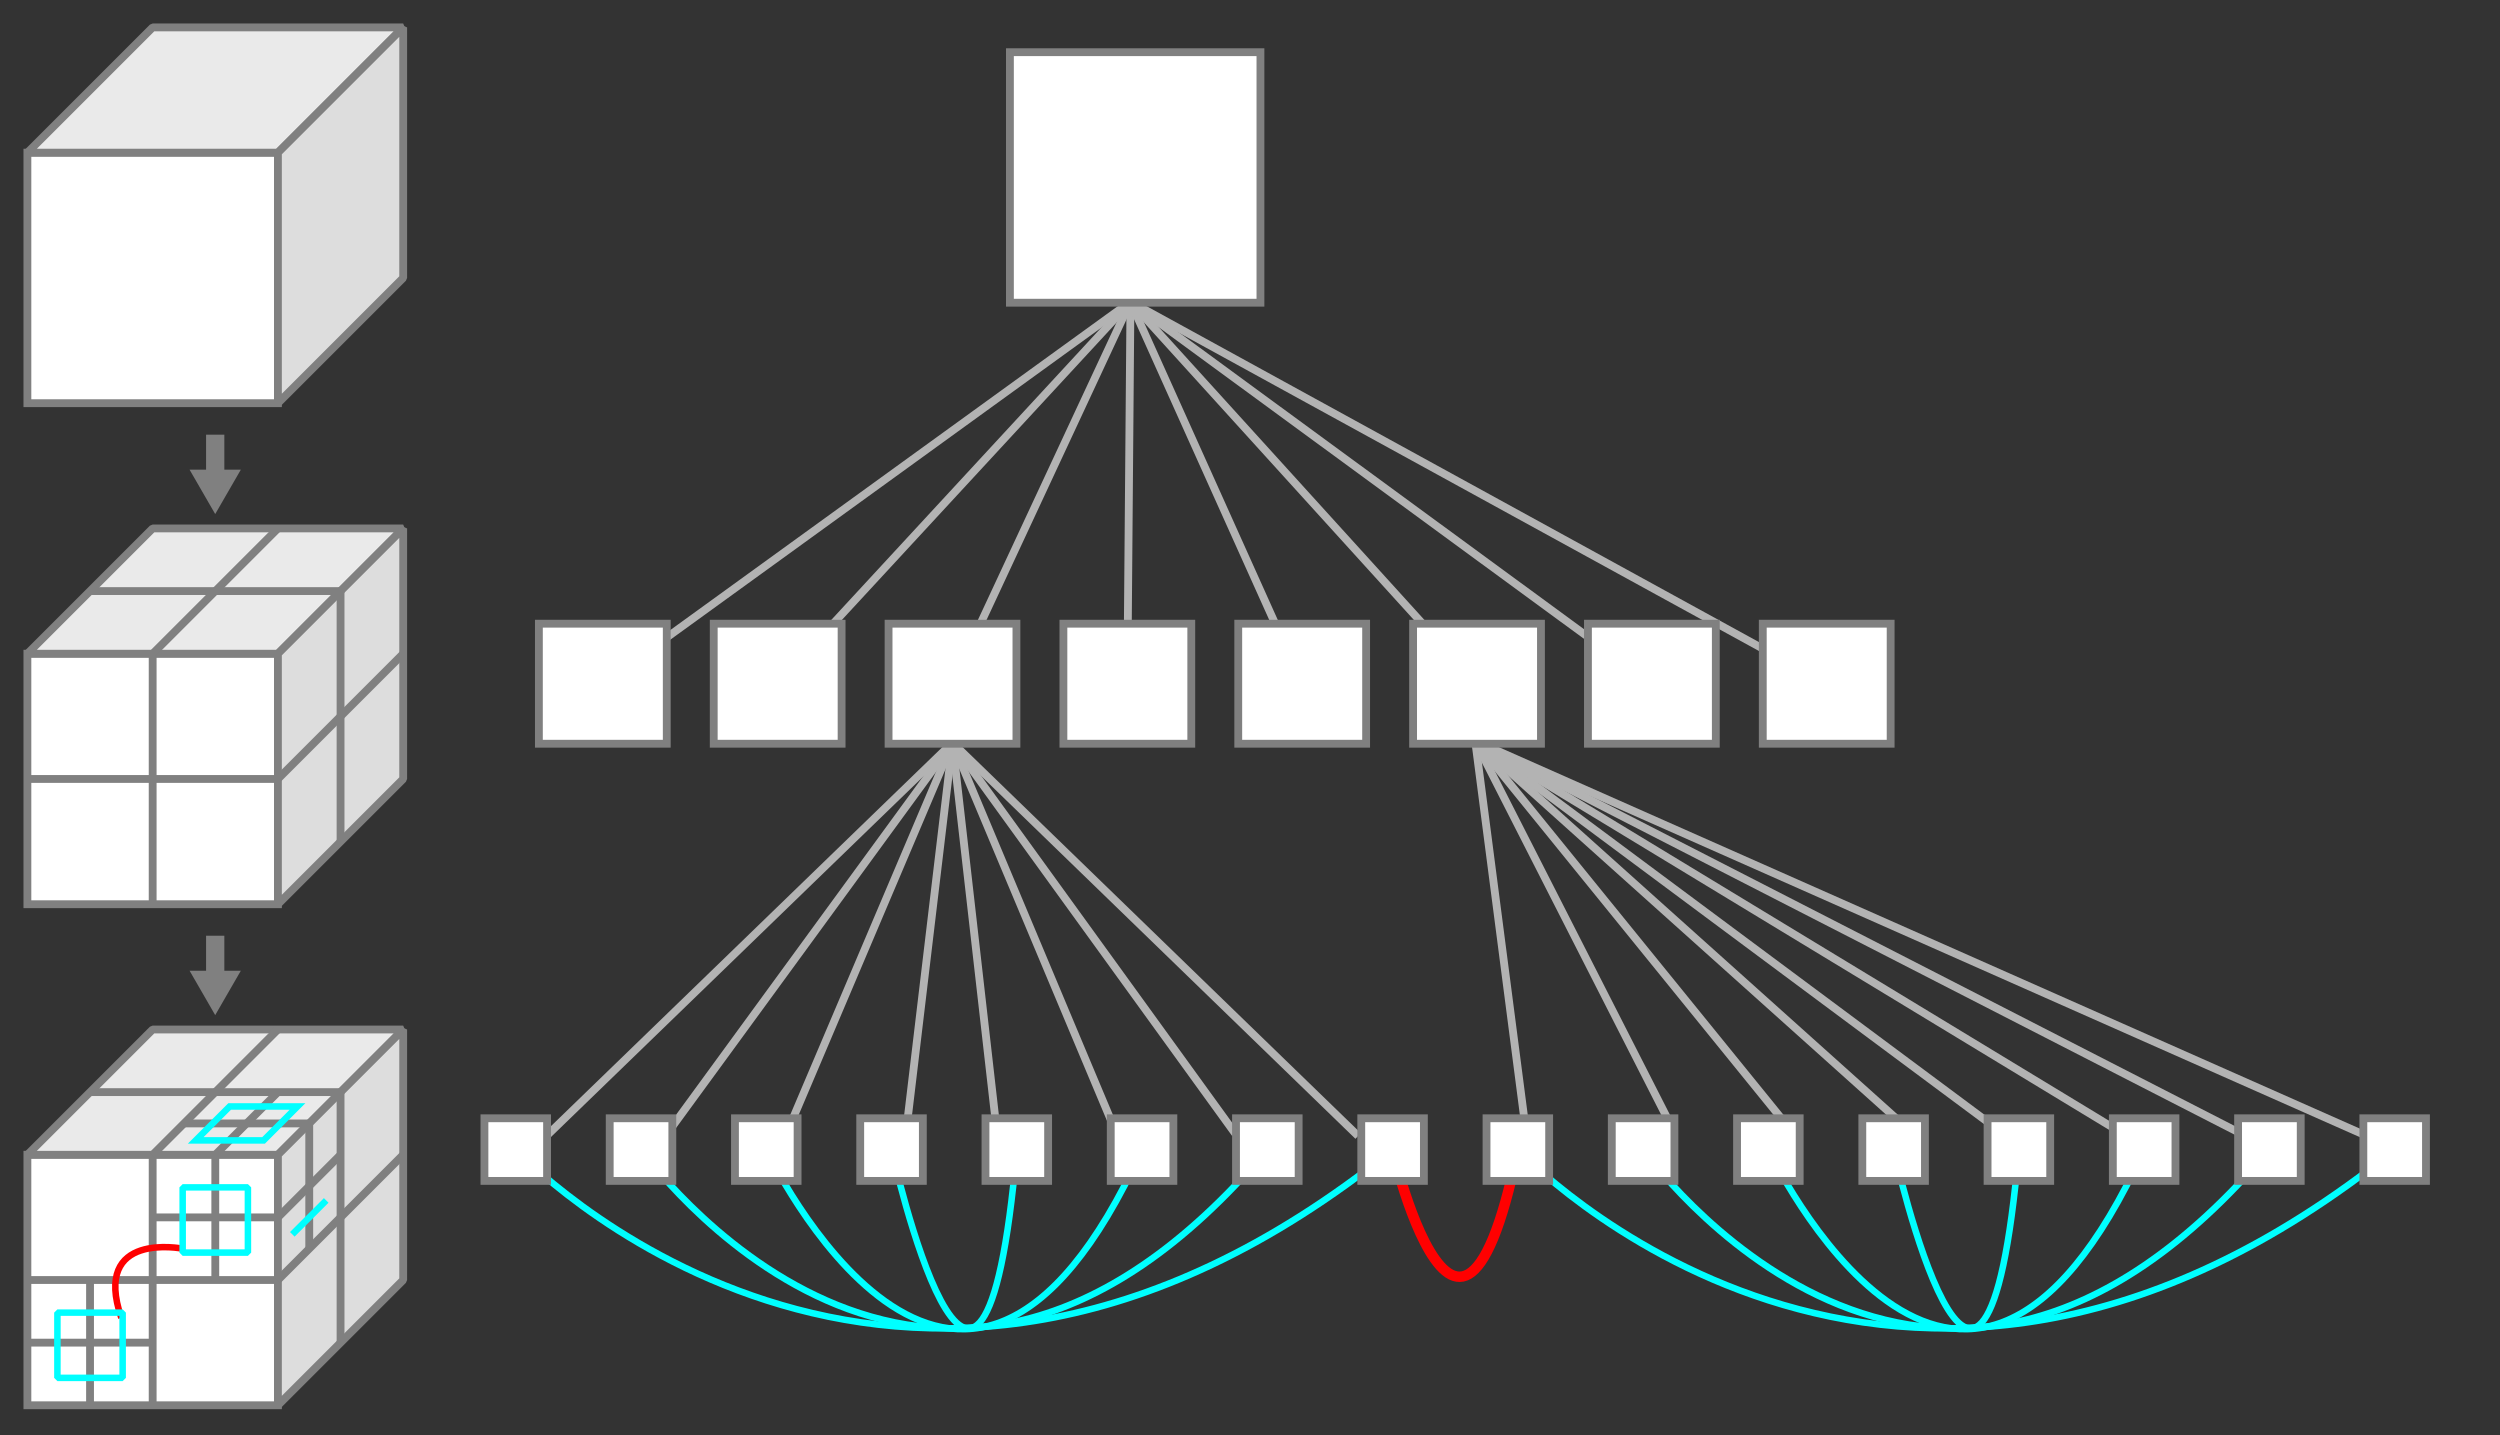 <?xml version="1.0" encoding="UTF-8" standalone="no"?>
<!-- Created with Inkscape (http://www.inkscape.org/) -->

<svg
   xmlns:dc="http://purl.org/dc/elements/1.1/"
   xmlns:cc="http://creativecommons.org/ns#"
   xmlns:rdf="http://www.w3.org/1999/02/22-rdf-syntax-ns#"
   xmlns:svg="http://www.w3.org/2000/svg"
   xmlns="http://www.w3.org/2000/svg"
   xmlns:sodipodi="http://sodipodi.sourceforge.net/DTD/sodipodi-0.dtd"
   xmlns:inkscape="http://www.inkscape.org/namespaces/inkscape"
   id="svg2876"
   version="1.1"
   inkscape:version="0.48.4 r9939"
   width="958"
   height="550"
   sodipodi:docname="AdjacencyOctree.svg">
  <rect width="100%" height="100%" fill="#333333" stroke="none"/>
  <defs
     id="defs2880">
    <inkscape:perspective
       sodipodi:type="inkscape:persp3d"
       inkscape:vp_x="2.4886593e-07 : -575.5 : 1"
       inkscape:vp_y="0 : 1000 : 0"
       inkscape:vp_z="1.0000002 : -575.5 : 1"
       inkscape:persp3d-origin="0.50000025 : -575.66667 : 1"
       id="perspective2884" />
    <inkscape:perspective
       id="perspective2919"
       inkscape:persp3d-origin="0.5 : 0.33333333 : 1"
       inkscape:vp_z="1 : 0.5 : 1"
       inkscape:vp_y="0 : 1000 : 0"
       inkscape:vp_x="0 : 0.5 : 1"
       sodipodi:type="inkscape:persp3d" />
    <inkscape:perspective
       id="perspective2941"
       inkscape:persp3d-origin="0.5 : 0.33333333 : 1"
       inkscape:vp_z="1 : 0.5 : 1"
       inkscape:vp_y="0 : 1000 : 0"
       inkscape:vp_x="0 : 0.5 : 1"
       sodipodi:type="inkscape:persp3d" />
    <inkscape:perspective
       id="perspective2963"
       inkscape:persp3d-origin="0.5 : 0.33333333 : 1"
       inkscape:vp_z="1 : 0.5 : 1"
       inkscape:vp_y="0 : 1000 : 0"
       inkscape:vp_x="0 : 0.5 : 1"
       sodipodi:type="inkscape:persp3d" />
    <inkscape:perspective
       id="perspective2985"
       inkscape:persp3d-origin="0.5 : 0.33333333 : 1"
       inkscape:vp_z="1 : 0.5 : 1"
       inkscape:vp_y="0 : 1000 : 0"
       inkscape:vp_x="0 : 0.5 : 1"
       sodipodi:type="inkscape:persp3d" />
    <inkscape:perspective
       id="perspective3007"
       inkscape:persp3d-origin="0.5 : 0.33333333 : 1"
       inkscape:vp_z="1 : 0.5 : 1"
       inkscape:vp_y="0 : 1000 : 0"
       inkscape:vp_x="0 : 0.5 : 1"
       sodipodi:type="inkscape:persp3d" />
    <inkscape:perspective
       id="perspective3038"
       inkscape:persp3d-origin="0.5 : 0.33333333 : 1"
       inkscape:vp_z="1 : 0.5 : 1"
       inkscape:vp_y="0 : 1000 : 0"
       inkscape:vp_x="0 : 0.5 : 1"
       sodipodi:type="inkscape:persp3d" />
    <inkscape:perspective
       id="perspective3081"
       inkscape:persp3d-origin="0.5 : 0.33333333 : 1"
       inkscape:vp_z="1 : 0.5 : 1"
       inkscape:vp_y="0 : 1000 : 0"
       inkscape:vp_x="0 : 0.5 : 1"
       sodipodi:type="inkscape:persp3d" />
    <inkscape:perspective
       id="perspective3188"
       inkscape:persp3d-origin="0.5 : 0.33333333 : 1"
       inkscape:vp_z="1 : 0.5 : 1"
       inkscape:vp_y="0 : 1000 : 0"
       inkscape:vp_x="0 : 0.5 : 1"
       sodipodi:type="inkscape:persp3d" />
    <inkscape:perspective
       id="perspective3983"
       inkscape:persp3d-origin="0.5 : 0.33333333 : 1"
       inkscape:vp_z="1 : 0.5 : 1"
       inkscape:vp_y="0 : 1000 : 0"
       inkscape:vp_x="0 : 0.5 : 1"
       sodipodi:type="inkscape:persp3d" />
    <inkscape:perspective
       id="perspective4011"
       inkscape:persp3d-origin="0.5 : 0.33333333 : 1"
       inkscape:vp_z="1 : 0.5 : 1"
       inkscape:vp_y="0 : 1000 : 0"
       inkscape:vp_x="0 : 0.5 : 1"
       sodipodi:type="inkscape:persp3d" />
    <inkscape:perspective
       id="perspective4045"
       inkscape:persp3d-origin="0.5 : 0.33333333 : 1"
       inkscape:vp_z="1 : 0.5 : 1"
       inkscape:vp_y="0 : 1000 : 0"
       inkscape:vp_x="0 : 0.5 : 1"
       sodipodi:type="inkscape:persp3d" />
    <inkscape:perspective
       id="perspective4068"
       inkscape:persp3d-origin="0.5 : 0.33333333 : 1"
       inkscape:vp_z="1 : 0.5 : 1"
       inkscape:vp_y="0 : 1000 : 0"
       inkscape:vp_x="0 : 0.5 : 1"
       sodipodi:type="inkscape:persp3d" />
    <inkscape:perspective
       id="perspective4090"
       inkscape:persp3d-origin="0.5 : 0.33333333 : 1"
       inkscape:vp_z="1 : 0.5 : 1"
       inkscape:vp_y="0 : 1000 : 0"
       inkscape:vp_x="0 : 0.5 : 1"
       sodipodi:type="inkscape:persp3d" />
    <inkscape:perspective
       id="perspective4112"
       inkscape:persp3d-origin="0.5 : 0.33333333 : 1"
       inkscape:vp_z="1 : 0.5 : 1"
       inkscape:vp_y="0 : 1000 : 0"
       inkscape:vp_x="0 : 0.5 : 1"
       sodipodi:type="inkscape:persp3d" />
    <inkscape:perspective
       id="perspective4135"
       inkscape:persp3d-origin="0.5 : 0.33333333 : 1"
       inkscape:vp_z="1 : 0.5 : 1"
       inkscape:vp_y="0 : 1000 : 0"
       inkscape:vp_x="0 : 0.5 : 1"
       sodipodi:type="inkscape:persp3d" />
    <inkscape:perspective
       id="perspective4157"
       inkscape:persp3d-origin="0.5 : 0.33333333 : 1"
       inkscape:vp_z="1 : 0.5 : 1"
       inkscape:vp_y="0 : 1000 : 0"
       inkscape:vp_x="0 : 0.5 : 1"
       sodipodi:type="inkscape:persp3d" />
    <inkscape:perspective
       id="perspective4190"
       inkscape:persp3d-origin="0.5 : 0.33333333 : 1"
       inkscape:vp_z="1 : 0.5 : 1"
       inkscape:vp_y="0 : 1000 : 0"
       inkscape:vp_x="0 : 0.5 : 1"
       sodipodi:type="inkscape:persp3d" />
    <inkscape:perspective
       id="perspective4248"
       inkscape:persp3d-origin="0.5 : 0.33333333 : 1"
       inkscape:vp_z="1 : 0.5 : 1"
       inkscape:vp_y="0 : 1000 : 0"
       inkscape:vp_x="0 : 0.5 : 1"
       sodipodi:type="inkscape:persp3d" />
    <inkscape:perspective
       id="perspective4270"
       inkscape:persp3d-origin="0.5 : 0.33333333 : 1"
       inkscape:vp_z="1 : 0.5 : 1"
       inkscape:vp_y="0 : 1000 : 0"
       inkscape:vp_x="0 : 0.5 : 1"
       sodipodi:type="inkscape:persp3d" />
    <inkscape:perspective
       id="perspective4292"
       inkscape:persp3d-origin="0.5 : 0.33333333 : 1"
       inkscape:vp_z="1 : 0.5 : 1"
       inkscape:vp_y="0 : 1000 : 0"
       inkscape:vp_x="0 : 0.5 : 1"
       sodipodi:type="inkscape:persp3d" />
    <inkscape:perspective
       id="perspective4314"
       inkscape:persp3d-origin="0.5 : 0.33333333 : 1"
       inkscape:vp_z="1 : 0.5 : 1"
       inkscape:vp_y="0 : 1000 : 0"
       inkscape:vp_x="0 : 0.5 : 1"
       sodipodi:type="inkscape:persp3d" />
    <inkscape:perspective
       id="perspective4336"
       inkscape:persp3d-origin="0.5 : 0.33333333 : 1"
       inkscape:vp_z="1 : 0.5 : 1"
       inkscape:vp_y="0 : 1000 : 0"
       inkscape:vp_x="0 : 0.5 : 1"
       sodipodi:type="inkscape:persp3d" />
    <inkscape:perspective
       id="perspective4358"
       inkscape:persp3d-origin="0.5 : 0.33333333 : 1"
       inkscape:vp_z="1 : 0.5 : 1"
       inkscape:vp_y="0 : 1000 : 0"
       inkscape:vp_x="0 : 0.5 : 1"
       sodipodi:type="inkscape:persp3d" />
    <inkscape:perspective
       id="perspective4382"
       inkscape:persp3d-origin="0.5 : 0.33333333 : 1"
       inkscape:vp_z="1 : 0.5 : 1"
       inkscape:vp_y="0 : 1000 : 0"
       inkscape:vp_x="0 : 0.5 : 1"
       sodipodi:type="inkscape:persp3d" />
    <inkscape:perspective
       id="perspective4404"
       inkscape:persp3d-origin="0.5 : 0.33333333 : 1"
       inkscape:vp_z="1 : 0.5 : 1"
       inkscape:vp_y="0 : 1000 : 0"
       inkscape:vp_x="0 : 0.5 : 1"
       sodipodi:type="inkscape:persp3d" />
    <inkscape:perspective
       id="perspective4455"
       inkscape:persp3d-origin="0.5 : 0.33333333 : 1"
       inkscape:vp_z="1 : 0.5 : 1"
       inkscape:vp_y="0 : 1000 : 0"
       inkscape:vp_x="0 : 0.5 : 1"
       sodipodi:type="inkscape:persp3d" />
  </defs>
  <sodipodi:namedview
     pagecolor="#111111"
     bordercolor="#666666"
     borderopacity="1"
     objecttolerance="10"
     gridtolerance="10"
     guidetolerance="10"
     inkscape:pageopacity="1"
     inkscape:pageshadow="2"
     inkscape:window-width="1200"
     inkscape:window-height="1580"
     id="namedview2878"
     showgrid="false"
     inkscape:zoom="1"
     inkscape:cx="301.00204"
     inkscape:cy="342.77372"
     inkscape:window-x="1913"
     inkscape:window-y="-10"
     inkscape:window-maximized="1"
     inkscape:current-layer="svg2876"
     inkscape:snap-bbox="true"
     inkscape:object-nodes="true"
     inkscape:snap-object-midpoints="true">
    <inkscape:grid
       type="xygrid"
       id="grid4099"
       empspacing="5"
       visible="true"
       enabled="true"
       snapvisiblegridlinesonly="true" />
  </sodipodi:namedview>
  <path
     style="fill:none;stroke:#00ffff;stroke-width:2.5;stroke-linecap:butt;stroke-linejoin:miter;stroke-miterlimit:4;stroke-opacity:1;stroke-dasharray:none"
     d="m 197.638,440.524 c 0,0 144.354,154.144 336,0"
     id="path4143-7-7-2"
     inkscape:connector-curvature="0"
     sodipodi:nodetypes="cc" />
  <path
     style="fill:none;stroke:#00ffff;stroke-width:2.5;stroke-linecap:butt;stroke-linejoin:miter;stroke-miterlimit:4;stroke-opacity:1;stroke-dasharray:none"
     d="m 245.638,440.524 c 0,0 109.518,154.144 240,0"
     id="path4143-7-1-6-8"
     inkscape:connector-curvature="0"
     sodipodi:nodetypes="cc" />
  <path
     style="fill:none;stroke:#00ffff;stroke-width:2.5;stroke-linecap:butt;stroke-linejoin:miter;stroke-miterlimit:4;stroke-opacity:1;stroke-dasharray:none"
     d="m 293.638,440.524 c 0,0 73.269,154.851 144,0"
     id="path4143-7-5-1-9"
     inkscape:connector-curvature="0"
     sodipodi:nodetypes="cc" />
  <path
     style="fill:none;stroke:#00ffff;stroke-width:2.5;stroke-linecap:butt;stroke-linejoin:miter;stroke-miterlimit:4;stroke-opacity:1;stroke-dasharray:none"
     d="m 341.638,440.524 c 0,0 34.362,154.204 48,0"
     id="path4143-7-2-4-4"
     inkscape:connector-curvature="0"
     sodipodi:nodetypes="cc" />
  <path
     style="fill:none;stroke:#b3b3b3;stroke-width:3;stroke-linecap:butt;stroke-linejoin:miter;stroke-miterlimit:4;stroke-opacity:1;stroke-dasharray:none"
     d="M 231,262 433.192,115.642"
     id="path3116"
     inkscape:connector-curvature="0"
     sodipodi:nodetypes="cc" />
  <path
     style="fill:none;stroke:#b3b3b3;stroke-width:3;stroke-linecap:butt;stroke-linejoin:miter;stroke-miterlimit:4;stroke-opacity:1;stroke-dasharray:none"
     d="M 298,262 433.192,115.642"
     id="path3118"
     sodipodi:nodetypes="cc"
     inkscape:connector-curvature="0" />
  <path
     style="fill:none;stroke:#b3b3b3;stroke-width:3;stroke-linecap:butt;stroke-linejoin:miter;stroke-miterlimit:4;stroke-opacity:1;stroke-dasharray:none"
     d="M 364.999,262 433.192,115.642"
     id="path3120"
     inkscape:connector-curvature="0"
     sodipodi:nodetypes="cc" />
  <path
     style="fill:none;stroke:#b3b3b3;stroke-width:3;stroke-linecap:butt;stroke-linejoin:miter;stroke-miterlimit:4;stroke-opacity:1;stroke-dasharray:none"
     d="M 433.192,115.642 431.999,262"
     id="path3122"
     inkscape:connector-curvature="0"
     sodipodi:nodetypes="cc" />
  <path
     style="fill:none;stroke:#b3b3b3;stroke-width:3;stroke-linecap:butt;stroke-linejoin:miter;stroke-miterlimit:4;stroke-opacity:1;stroke-dasharray:none"
     d="M 433.192,115.642 498.998,262"
     id="path3124"
     inkscape:connector-curvature="0"
     sodipodi:nodetypes="cc" />
  <path
     style="fill:none;stroke:#b3b3b3;stroke-width:3;stroke-linecap:butt;stroke-linejoin:miter;stroke-miterlimit:4;stroke-opacity:1;stroke-dasharray:none"
     d="M 433.192,115.642 565.998,262"
     id="path3126"
     inkscape:connector-curvature="0"
     sodipodi:nodetypes="cc" />
  <path
     style="fill:none;stroke:#b3b3b3;stroke-width:3;stroke-linecap:butt;stroke-linejoin:miter;stroke-miterlimit:4;stroke-opacity:1;stroke-dasharray:none"
     d="M 699.997,262 433.192,115.642"
     id="path3128"
     inkscape:connector-curvature="0"
     sodipodi:nodetypes="cc" />
  <path
     style="fill:none;stroke:#b3b3b3;stroke-width:3;stroke-linecap:butt;stroke-linejoin:miter;stroke-miterlimit:4;stroke-opacity:1;stroke-dasharray:none"
     d="M 632.997,262 433.192,115.642"
     id="path3130"
     inkscape:connector-curvature="0"
     sodipodi:nodetypes="cc" />
  <path
     style="fill:none;stroke:#b3b3b3;stroke-width:3;stroke-linecap:butt;stroke-linejoin:miter;stroke-miterlimit:4;stroke-opacity:1;stroke-dasharray:none"
     d="M 364.999,284.627 209.188,435.5"
     id="path3132"
     sodipodi:nodetypes="cc"
     inkscape:connector-curvature="0" />
  <path
     style="fill:none;stroke:#b3b3b3;stroke-width:3;stroke-linecap:butt;stroke-linejoin:miter;stroke-miterlimit:4;stroke-opacity:1;stroke-dasharray:none"
     d="M 364.999,284.627 255.75,434.25"
     id="path3134"
     sodipodi:nodetypes="cc"
     inkscape:connector-curvature="0" />
  <path
     style="fill:none;stroke:#b3b3b3;stroke-width:3;stroke-linecap:butt;stroke-linejoin:miter;stroke-miterlimit:4;stroke-opacity:1;stroke-dasharray:none"
     d="M 364.999,284.627 302,432.938"
     id="path3136"
     inkscape:connector-curvature="0"
     sodipodi:nodetypes="cc" />
  <path
     style="fill:none;stroke:#b3b3b3;stroke-width:3;stroke-linecap:butt;stroke-linejoin:miter;stroke-miterlimit:4;stroke-opacity:1;stroke-dasharray:none"
     d="M 364.999,284.627 347.438,431.812"
     id="path3138"
     sodipodi:nodetypes="cc"
     inkscape:connector-curvature="0" />
  <path
     style="fill:none;stroke:#b3b3b3;stroke-width:3;stroke-linecap:butt;stroke-linejoin:miter;stroke-miterlimit:4;stroke-opacity:1;stroke-dasharray:none"
     d="M 364.999,284.627 381.75,431.562"
     id="path3140"
     inkscape:connector-curvature="0"
     sodipodi:nodetypes="cc" />
  <path
     style="fill:none;stroke:#b3b3b3;stroke-width:3;stroke-linecap:butt;stroke-linejoin:miter;stroke-miterlimit:4;stroke-opacity:1;stroke-dasharray:none"
     d="M 427.312,433.062 364.999,284.627"
     id="path3142"
     inkscape:connector-curvature="0"
     sodipodi:nodetypes="cc" />
  <path
     style="fill:none;stroke:#b3b3b3;stroke-width:3;stroke-linecap:butt;stroke-linejoin:miter;stroke-miterlimit:4;stroke-opacity:1;stroke-dasharray:none"
     d="M 364.999,284.627 473.375,434.438"
     id="path3144"
     sodipodi:nodetypes="cc"
     inkscape:connector-curvature="0" />
  <path
     style="fill:none;stroke:#b3b3b3;stroke-width:3;stroke-linecap:butt;stroke-linejoin:miter;stroke-miterlimit:4;stroke-opacity:1;stroke-dasharray:none"
     d="M 520.438,435.312 364.999,284.627"
     id="path3146"
     inkscape:connector-curvature="0"
     sodipodi:nodetypes="cc" />
  <path
     style="fill:none;stroke:#b3b3b3;stroke-width:3;stroke-linecap:butt;stroke-linejoin:miter;stroke-miterlimit:4;stroke-opacity:1;stroke-dasharray:none"
     d="M 565.291,283.92 584.601,432.443"
     id="path3148"
     inkscape:connector-curvature="0"
     sodipodi:nodetypes="cc" />
  <path
     style="fill:none;stroke:#b3b3b3;stroke-width:3;stroke-linecap:butt;stroke-linejoin:miter;stroke-miterlimit:4;stroke-opacity:1;stroke-dasharray:none"
     d="M 639.932,430.499 565.291,283.92"
     id="path3150"
     inkscape:connector-curvature="0"
     sodipodi:nodetypes="cc" />
  <path
     style="fill:none;stroke:#b3b3b3;stroke-width:3;stroke-linecap:butt;stroke-linejoin:miter;stroke-miterlimit:4;stroke-opacity:1;stroke-dasharray:none"
     d="m 565.291,283.92 119.189,146.932"
     id="path3152"
     inkscape:connector-curvature="0"
     sodipodi:nodetypes="cc" />
  <path
     style="fill:none;stroke:#b3b3b3;stroke-width:3;stroke-linecap:butt;stroke-linejoin:miter;stroke-miterlimit:4;stroke-opacity:1;stroke-dasharray:none"
     d="M 729.994,431.622 565.291,283.92"
     id="path3154"
     sodipodi:nodetypes="cc"
     inkscape:connector-curvature="0" />
  <path
     style="fill:none;stroke:#b3b3b3;stroke-width:3;stroke-linecap:butt;stroke-linejoin:miter;stroke-miterlimit:4;stroke-opacity:1;stroke-dasharray:none"
     d="M 770.875,436.781 565.291,283.92"
     id="path3156"
     inkscape:connector-curvature="0"
     sodipodi:nodetypes="cc" />
  <path
     style="fill:none;stroke:#b3b3b3;stroke-width:3;stroke-linecap:butt;stroke-linejoin:miter;stroke-miterlimit:4;stroke-opacity:1;stroke-dasharray:none"
     d="M 818.344,437.375 565.291,283.92"
     id="path3158"
     inkscape:connector-curvature="0"
     sodipodi:nodetypes="cc" />
  <path
     style="fill:none;stroke:#b3b3b3;stroke-width:3;stroke-linecap:butt;stroke-linejoin:miter;stroke-miterlimit:4;stroke-opacity:1;stroke-dasharray:none"
     d="m 866.031,438.125 -300.741,-154.205 0,0"
     id="path3160"
     inkscape:connector-curvature="0"
     sodipodi:nodetypes="ccc" />
  <path
     style="fill:none;stroke:#b3b3b3;stroke-width:3;stroke-linecap:butt;stroke-linejoin:miter;stroke-miterlimit:4;stroke-opacity:1;stroke-dasharray:none"
     d="M 913.67,438.277 565.291,283.92"
     id="path3162"
     inkscape:connector-curvature="0"
     sodipodi:nodetypes="cc" />
  <rect
     style="fill:#ffffff;fill-opacity:1;stroke:#808080;stroke-width:3;stroke-linecap:square;stroke-miterlimit:4;stroke-opacity:1;stroke-dasharray:none"
     id="rect3178"
     width="96"
     height="95.999"
     x="10.501"
     y="58.501" />
  <path
     inkscape:connector-curvature="0"
     style="fill:#eaeaea;fill-opacity:1;stroke:#808080;stroke-width:3;stroke-linecap:square;stroke-linejoin:bevel;stroke-miterlimit:4;stroke-opacity:1;stroke-dasharray:none"
     d="m 58.501,10.501 96,0 -48,47.999 -96,0 48,-47.999 z"
     id="rect3178-6"
     sodipodi:nodetypes="ccccc" />
  <path
     inkscape:connector-curvature="0"
     style="fill:#dddddd;fill-opacity:1;stroke:#808080;stroke-width:3;stroke-linecap:square;stroke-linejoin:bevel;stroke-miterlimit:4;stroke-opacity:1;stroke-dasharray:none"
     d="m 106.501,58.501 48,-48 0,95.999 -48,48 0,-95.999 z"
     id="rect3178-0"
     sodipodi:nodetypes="ccccc" />
  <rect
     style="fill:#ffffff;fill-opacity:1;stroke:#808080;stroke-width:3;stroke-linecap:square;stroke-miterlimit:4;stroke-opacity:1;stroke-dasharray:none"
     id="rect3178-9"
     width="96"
     height="95.999"
     x="10.501"
     y="250.501" />
  <path
     inkscape:connector-curvature="0"
     style="fill:#eaeaea;fill-opacity:1;stroke:#808080;stroke-width:3;stroke-linecap:square;stroke-linejoin:bevel;stroke-miterlimit:4;stroke-opacity:1;stroke-dasharray:none"
     d="m 58.501,202.501 96,0 -48,47.999 -96,0 48,-47.999 z"
     id="rect3178-6-1"
     sodipodi:nodetypes="ccccc" />
  <path
     inkscape:connector-curvature="0"
     style="fill:#dddddd;fill-opacity:1;stroke:#808080;stroke-width:3;stroke-linecap:square;stroke-linejoin:bevel;stroke-miterlimit:4;stroke-opacity:1;stroke-dasharray:none"
     d="m 106.501,250.501 48,-48 0,95.999 -48,48 0,-95.999 z"
     id="rect3178-0-9"
     sodipodi:nodetypes="ccccc" />
  <path
     inkscape:connector-curvature="0"
     style="fill:none;stroke:#808080;stroke-width:3;stroke-linecap:square;stroke-miterlimit:4;stroke-opacity:1;stroke-dasharray:none"
     d="m 58.501,250.501 0,95.999 0,-95.999 z"
     id="rect3178-9-6"
     sodipodi:nodetypes="ccc" />
  <path
     inkscape:connector-curvature="0"
     style="fill:none;stroke:#808080;stroke-width:3;stroke-linecap:square;stroke-linejoin:bevel;stroke-miterlimit:4;stroke-opacity:1;stroke-dasharray:none"
     d="M 106.501,202.501 58.501,250.5 106.501,202.501 z"
     id="rect3178-6-1-3"
     sodipodi:nodetypes="ccc" />
  <path
     inkscape:connector-curvature="0"
     style="fill:none;stroke:#808080;stroke-width:3;stroke-linecap:square;stroke-linejoin:bevel;stroke-miterlimit:4;stroke-opacity:1;stroke-dasharray:none"
     d="m 130.501,226.501 0,95.999 0,-95.999 z"
     id="rect3178-0-9-2"
     sodipodi:nodetypes="ccc" />
  <path
     inkscape:connector-curvature="0"
     style="fill:none;stroke:#808080;stroke-width:3;stroke-linecap:square;stroke-miterlimit:4;stroke-opacity:1;stroke-dasharray:none"
     d="m 10.501,298.5 96,0 -96,0 z"
     id="rect3178-9-5"
     sodipodi:nodetypes="ccc" />
  <path
     inkscape:connector-curvature="0"
     style="fill:none;stroke:#808080;stroke-width:3;stroke-linecap:square;stroke-miterlimit:4;stroke-opacity:1;stroke-dasharray:none"
     d="m 34.501,226.5 96,0 -96,0 z"
     id="rect3178-9-5-7"
     sodipodi:nodetypes="ccc" />
  <path
     inkscape:connector-curvature="0"
     style="fill:none;stroke:#808080;stroke-width:3;stroke-linecap:square;stroke-linejoin:bevel;stroke-miterlimit:4;stroke-opacity:1;stroke-dasharray:none"
     d="m 106.501,298.501 48,-48 -48,48 z"
     id="rect3178-0-9-3"
     sodipodi:nodetypes="ccc" />
  <g
     id="g4418"
     style="stroke-width:3;stroke-miterlimit:4;stroke-dasharray:none;stroke:#808080">
    <rect
       y="442.501"
       x="10.501"
       height="95.999"
       width="96"
       id="rect3178-9-4"
       style="fill:#ffffff;fill-opacity:1;stroke:#808080;stroke-width:3;stroke-linecap:square;stroke-miterlimit:4;stroke-opacity:1;stroke-dasharray:none" />
    <path
       sodipodi:nodetypes="ccccc"
       id="rect3178-6-1-0"
       d="m 58.501,394.501 96,0 -48,47.999 -96,0 48,-47.999 z"
       style="fill:#eaeaea;fill-opacity:1;stroke:#808080;stroke-width:3;stroke-linecap:square;stroke-linejoin:bevel;stroke-miterlimit:4;stroke-opacity:1;stroke-dasharray:none" />
    <path
       sodipodi:nodetypes="ccccc"
       id="rect3178-0-9-4"
       d="m 106.501,442.501 48,-48 0,95.999 -48,48 0,-95.999 z"
       style="fill:#dddddd;fill-opacity:1;stroke:#808080;stroke-width:3;stroke-linecap:square;stroke-linejoin:bevel;stroke-miterlimit:4;stroke-opacity:1;stroke-dasharray:none" />
    <path
       sodipodi:nodetypes="ccc"
       id="rect3178-9-6-8"
       d="m 58.501,442.501 0,95.999 0,-95.999 z"
       style="fill:none;stroke:#808080;stroke-width:3;stroke-linecap:square;stroke-miterlimit:4;stroke-opacity:1;stroke-dasharray:none" />
    <path
       sodipodi:nodetypes="ccc"
       id="rect3178-6-1-3-4"
       d="M 106.501,394.501 58.501,442.5 106.501,394.501 z"
       style="fill:none;stroke:#808080;stroke-width:3;stroke-linecap:square;stroke-linejoin:bevel;stroke-miterlimit:4;stroke-opacity:1;stroke-dasharray:none" />
    <path
       sodipodi:nodetypes="ccc"
       id="rect3178-0-9-2-4"
       d="m 130.501,418.501 0,95.999 0,-95.999 z"
       style="fill:none;stroke:#808080;stroke-width:3;stroke-linecap:square;stroke-linejoin:bevel;stroke-miterlimit:4;stroke-opacity:1;stroke-dasharray:none" />
    <path
       sodipodi:nodetypes="ccc"
       id="rect3178-9-5-0"
       d="m 10.501,490.5 96,0 -96,0 z"
       style="fill:none;stroke:#808080;stroke-width:3;stroke-linecap:square;stroke-miterlimit:4;stroke-opacity:1;stroke-dasharray:none" />
    <path
       sodipodi:nodetypes="ccc"
       id="rect3178-9-5-7-3"
       d="m 34.501,418.5 96,0 -96,0 z"
       style="fill:none;stroke:#808080;stroke-width:3;stroke-linecap:square;stroke-miterlimit:4;stroke-opacity:1;stroke-dasharray:none" />
    <path
       sodipodi:nodetypes="ccc"
       id="rect3178-0-9-3-8"
       d="m 106.501,490.501 48,-48 -48,48 z"
       style="fill:none;stroke:#808080;stroke-width:3;stroke-linecap:square;stroke-linejoin:bevel;stroke-miterlimit:4;stroke-opacity:1;stroke-dasharray:none" />
    <path
       sodipodi:nodetypes="ccc"
       id="rect3178-9-6-8-3"
       d="m 34.501,490.501 0,47.999 0,-47.999 z"
       style="fill:none;stroke:#808080;stroke-width:3;stroke-linecap:square;stroke-miterlimit:4;stroke-opacity:1;stroke-dasharray:none" />
    <path
       sodipodi:nodetypes="ccc"
       id="rect3178-9-6-8-3-0"
       d="m 82.501,442.501 0,47.999 0,-47.999 z"
       style="fill:none;stroke:#808080;stroke-width:3;stroke-linecap:square;stroke-miterlimit:4;stroke-opacity:1;stroke-dasharray:none" />
    <path
       sodipodi:nodetypes="ccc"
       id="rect3178-9-5-0-4"
       d="m 10.501,514.5 48,0 -48,0 z"
       style="fill:none;stroke:#808080;stroke-width:3;stroke-linecap:square;stroke-miterlimit:4;stroke-opacity:1;stroke-dasharray:none" />
    <path
       sodipodi:nodetypes="ccc"
       id="rect3178-9-5-0-4-5"
       d="m 58.501,466.5 48,0 -48,0 z"
       style="fill:none;stroke:#808080;stroke-width:3;stroke-linecap:square;stroke-miterlimit:4;stroke-opacity:1;stroke-dasharray:none" />
    <path
       sodipodi:nodetypes="ccc"
       id="rect3178-0-9-3-8-9"
       d="m 106.501,466.501 24,-24 -24,24 z"
       style="fill:none;stroke:#808080;stroke-width:3;stroke-linecap:square;stroke-linejoin:bevel;stroke-miterlimit:4;stroke-opacity:1;stroke-dasharray:none" />
    <path
       sodipodi:nodetypes="ccc"
       id="rect3178-9-6-8-3-0-2"
       d="m 118.501,430.501 0,47.999 0,-47.999 z"
       style="fill:none;stroke:#808080;stroke-width:3;stroke-linecap:square;stroke-miterlimit:4;stroke-opacity:1;stroke-dasharray:none" />
    <path
       sodipodi:nodetypes="ccc"
       id="rect3178-0-9-3-8-9-3"
       d="m 82.501,442.501 24,-24 -24,24 z"
       style="fill:none;stroke:#808080;stroke-width:3;stroke-linecap:square;stroke-linejoin:bevel;stroke-miterlimit:4;stroke-opacity:1;stroke-dasharray:none" />
    <path
       sodipodi:nodetypes="ccc"
       id="rect3178-9-5-0-4-5-6"
       d="m 70.501,430.5 48,0 -48,0 z"
       style="fill:none;stroke:#808080;stroke-width:3;stroke-linecap:square;stroke-miterlimit:4;stroke-opacity:1;stroke-dasharray:none" />
  </g>
  <path
     inkscape:connector-curvature="0"
     style="fill:none;stroke:#808080;stroke-width:7;stroke-linecap:butt;stroke-linejoin:miter;stroke-miterlimit:4;stroke-opacity:1;stroke-dasharray:none"
     d="m 82.466,166.571 0,17.147"
     id="path4437" />
  <path
     sodipodi:type="star"
     style="fill:#000000;stroke:#808080;stroke-width:7;stroke-miterlimit:4;stroke-dasharray:none"
     id="path4441"
     sodipodi:sides="3"
     sodipodi:cx="82.59375"
     sodipodi:cy="185.65625"
     sodipodi:r1="4.3346353"
     sodipodi:r2="2.1673176"
     sodipodi:arg1="-0.52359878"
     sodipodi:arg2="0.52359878"
     inkscape:flatsided="true"
     inkscape:rounded="0"
     inkscape:randomized="0"
     d="m 86.348,183.489 -3.754,6.502 -3.754,-6.502 z"
     transform="translate(-0.127,0)" />
  <g
     id="g4443-7"
     transform="translate(0,192)"
     style="stroke-width:7;stroke-miterlimit:4;stroke-dasharray:none;stroke:#808080">
    <path
       id="path4437-1"
       d="m 82.466,166.571 0,17.147"
       style="fill:none;stroke:#808080;stroke-width:7;stroke-linecap:butt;stroke-linejoin:miter;stroke-opacity:1;stroke-miterlimit:4;stroke-dasharray:none" />
    <path
       transform="translate(-0.127,0)"
       d="m 86.348,183.489 -3.754,6.502 -3.754,-6.502 z"
       inkscape:randomized="0"
       inkscape:rounded="0"
       inkscape:flatsided="true"
       sodipodi:arg2="0.52359878"
       sodipodi:arg1="-0.52359878"
       sodipodi:r2="2.1673176"
       sodipodi:r1="4.3346353"
       sodipodi:cy="185.65625"
       sodipodi:cx="82.59375"
       sodipodi:sides="3"
       id="path4441-5"
       style="fill:#000000;stroke:#808080;stroke-width:7;stroke-miterlimit:4;stroke-dasharray:none"
       sodipodi:type="star" />
  </g>
  <path
     style="fill:none;stroke:#ff0000;stroke-width:2.5;stroke-linecap:butt;stroke-linejoin:miter;stroke-opacity:1;stroke-miterlimit:4;stroke-dasharray:none"
     d="m 70,478.5 c 0,0 -35,-7 -23.5,26.5"
     id="path4093"
     inkscape:connector-curvature="0" />
  <rect
     style="color:#000000;fill:none;stroke:#00ffff;stroke-width:2.5;stroke-linecap:square;stroke-linejoin:bevel;stroke-miterlimit:4;stroke-opacity:1;stroke-dasharray:none;stroke-dashoffset:0;marker:none;visibility:visible;display:inline;overflow:visible;enable-background:accumulate"
     id="rect4101"
     width="25"
     height="25"
     x="70"
     y="455" />
  <rect
     style="color:#000000;fill:none;stroke:#00ffff;stroke-width:2.5;stroke-linecap:square;stroke-linejoin:bevel;stroke-miterlimit:4;stroke-opacity:1;stroke-dasharray:none;stroke-dashoffset:0;marker:none;visibility:visible;display:inline;overflow:visible;enable-background:accumulate"
     id="rect4101-9"
     width="25"
     height="25"
     x="22"
     y="503" />
  <path
     style="fill:none;stroke:#00ffff;stroke-width:2.5;stroke-linecap:butt;stroke-linejoin:miter;stroke-opacity:1;stroke-miterlimit:4;stroke-dasharray:none"
     d="m 75,437 13,-13 26,0 -13,13 z"
     id="path4121"
     inkscape:connector-curvature="0"
     sodipodi:nodetypes="ccccc" />
  <path
     style="fill:none;stroke:#00ffff;stroke-width:2.5;stroke-linecap:butt;stroke-linejoin:miter;stroke-opacity:1;stroke-miterlimit:4;stroke-dasharray:none"
     d="m 112,473 13,-13"
     id="path4141"
     inkscape:connector-curvature="0" />
  <path
     style="fill:none;stroke:#00ffff;stroke-width:2.5;stroke-linecap:butt;stroke-linejoin:miter;stroke-miterlimit:4;stroke-opacity:1;stroke-dasharray:none"
     d="m 581.638,440.524 c 0,0 144.354,154.144 336,0"
     id="path4143-7-7"
     inkscape:connector-curvature="0"
     sodipodi:nodetypes="cc" />
  <path
     style="fill:none;stroke:#00ffff;stroke-width:2.5;stroke-linecap:butt;stroke-linejoin:miter;stroke-miterlimit:4;stroke-opacity:1;stroke-dasharray:none"
     d="m 629.638,440.524 c 0,0 109.518,154.144 240,0"
     id="path4143-7-1-6"
     inkscape:connector-curvature="0"
     sodipodi:nodetypes="cc" />
  <path
     style="fill:none;stroke:#00ffff;stroke-width:2.5;stroke-linecap:butt;stroke-linejoin:miter;stroke-miterlimit:4;stroke-opacity:1;stroke-dasharray:none"
     d="m 677.638,440.524 c 0,0 73.269,154.851 144,0"
     id="path4143-7-5-1"
     inkscape:connector-curvature="0"
     sodipodi:nodetypes="cc" />
  <path
     style="fill:none;stroke:#00ffff;stroke-width:2.5;stroke-linecap:butt;stroke-linejoin:miter;stroke-miterlimit:4;stroke-opacity:1;stroke-dasharray:none"
     d="m 725.638,440.524 c 0,0 34.362,154.204 48,0"
     id="path4143-7-2-4"
     inkscape:connector-curvature="0"
     sodipodi:nodetypes="cc" />
  <path
     style="fill:none;stroke:#ff0000;stroke-width:4;stroke-linecap:butt;stroke-linejoin:miter;stroke-miterlimit:4;stroke-opacity:1;stroke-dasharray:none"
     d="m 533.638,440.524 c -6.053,-27.137 23.142,122.142 48,0"
     id="path4268"
     inkscape:connector-curvature="0"
     sodipodi:nodetypes="cc" />
  <rect
     style="fill:#ffffff;fill-opacity:1;stroke:#808080;stroke-width:3;stroke-linecap:square;stroke-miterlimit:4;stroke-opacity:1;stroke-dasharray:none"
     id="rect3178-05"
     width="96"
     height="95.999"
     x="387"
     y="20" />
  <rect
     style="fill:#ffffff;fill-opacity:1;stroke:#808080;stroke-width:3;stroke-linecap:square;stroke-miterlimit:4;stroke-opacity:1;stroke-dasharray:none"
     id="rect3178-9-0"
     width="49"
     height="45.999"
     x="206.5"
     y="239" />
  <rect
     style="fill:#ffffff;fill-opacity:1;stroke:#808080;stroke-width:3;stroke-linecap:square;stroke-miterlimit:4;stroke-opacity:1;stroke-dasharray:none"
     id="rect3178-9-0-0"
     width="49"
     height="45.999"
     x="273.5"
     y="239" />
  <rect
     style="fill:#ffffff;fill-opacity:1;stroke:#808080;stroke-width:3;stroke-linecap:square;stroke-miterlimit:4;stroke-opacity:1;stroke-dasharray:none"
     id="rect3178-9-0-07"
     width="49"
     height="45.999"
     x="340.499"
     y="239" />
  <rect
     style="fill:#ffffff;fill-opacity:1;stroke:#808080;stroke-width:3;stroke-linecap:square;stroke-miterlimit:4;stroke-opacity:1;stroke-dasharray:none"
     id="rect3178-9-0-9"
     width="49"
     height="45.999"
     x="407.499"
     y="239" />
  <rect
     style="fill:#ffffff;fill-opacity:1;stroke:#808080;stroke-width:3;stroke-linecap:square;stroke-miterlimit:4;stroke-opacity:1;stroke-dasharray:none"
     id="rect3178-9-0-7"
     width="49"
     height="45.999"
     x="474.498"
     y="239" />
  <rect
     style="fill:#ffffff;fill-opacity:1;stroke:#808080;stroke-width:3;stroke-linecap:square;stroke-miterlimit:4;stroke-opacity:1;stroke-dasharray:none"
     id="rect3178-9-0-73"
     width="49"
     height="45.999"
     x="541.498"
     y="239" />
  <rect
     style="fill:#ffffff;fill-opacity:1;stroke:#808080;stroke-width:3;stroke-linecap:square;stroke-miterlimit:4;stroke-opacity:1;stroke-dasharray:none"
     id="rect3178-9-0-02"
     width="49"
     height="45.999"
     x="608.497"
     y="239" />
  <rect
     style="fill:#ffffff;fill-opacity:1;stroke:#808080;stroke-width:3;stroke-linecap:square;stroke-miterlimit:4;stroke-opacity:1;stroke-dasharray:none"
     id="rect3178-9-0-8"
     width="49"
     height="45.999"
     x="675.497"
     y="239" />
  <rect
     style="fill:#ffffff;fill-opacity:1;stroke:#808080;stroke-width:3;stroke-linecap:square;stroke-miterlimit:4;stroke-opacity:1;stroke-dasharray:none"
     id="rect3178-9-0-3"
     width="24"
     height="24"
     x="425.638"
     y="428.524" />
  <rect
     style="fill:#ffffff;fill-opacity:1;stroke:#808080;stroke-width:3;stroke-linecap:square;stroke-miterlimit:4;stroke-opacity:1;stroke-dasharray:none"
     id="rect3178-9-0-3-6"
     width="24"
     height="24"
     x="473.638"
     y="428.524" />
  <rect
     style="fill:#ffffff;fill-opacity:1;stroke:#808080;stroke-width:3;stroke-linecap:square;stroke-miterlimit:4;stroke-opacity:1;stroke-dasharray:none"
     id="rect3178-9-0-3-0"
     width="24"
     height="24"
     x="665.638"
     y="428.524" />
  <rect
     style="fill:#ffffff;fill-opacity:1;stroke:#808080;stroke-width:3;stroke-linecap:square;stroke-miterlimit:4;stroke-opacity:1;stroke-dasharray:none"
     id="rect3178-9-0-3-5"
     width="24"
     height="24"
     x="617.638"
     y="428.524" />
  <rect
     style="fill:#ffffff;fill-opacity:1;stroke:#808080;stroke-width:3;stroke-linecap:square;stroke-miterlimit:4;stroke-opacity:1;stroke-dasharray:none"
     id="rect3178-9-0-3-8"
     width="24"
     height="24"
     x="569.638"
     y="428.524" />
  <rect
     style="fill:#ffffff;fill-opacity:1;stroke:#808080;stroke-width:3;stroke-linecap:square;stroke-miterlimit:4;stroke-opacity:1;stroke-dasharray:none"
     id="rect3178-9-0-3-2"
     width="24"
     height="24"
     x="809.638"
     y="428.524" />
  <rect
     style="fill:#ffffff;fill-opacity:1;stroke:#808080;stroke-width:3;stroke-linecap:square;stroke-miterlimit:4;stroke-opacity:1;stroke-dasharray:none"
     id="rect3178-9-0-3-7"
     width="24"
     height="24"
     x="713.638"
     y="428.524" />
  <rect
     style="fill:#ffffff;fill-opacity:1;stroke:#808080;stroke-width:3;stroke-linecap:square;stroke-miterlimit:4;stroke-opacity:1;stroke-dasharray:none"
     id="rect3178-9-0-3-55"
     width="24"
     height="24"
     x="761.638"
     y="428.524" />
  <rect
     style="fill:#ffffff;fill-opacity:1;stroke:#808080;stroke-width:3;stroke-linecap:square;stroke-miterlimit:4;stroke-opacity:1;stroke-dasharray:none"
     id="rect3178-9-0-3-1"
     width="24"
     height="24"
     x="521.638"
     y="428.524" />
  <rect
     style="fill:#ffffff;fill-opacity:1;stroke:#808080;stroke-width:3;stroke-linecap:square;stroke-miterlimit:4;stroke-opacity:1;stroke-dasharray:none"
     id="rect3178-9-0-3-72"
     width="24"
     height="24"
     x="329.638"
     y="428.524" />
  <rect
     style="fill:#ffffff;fill-opacity:1;stroke:#808080;stroke-width:3;stroke-linecap:square;stroke-miterlimit:4;stroke-opacity:1;stroke-dasharray:none"
     id="rect3178-9-0-3-75"
     width="24"
     height="24"
     x="377.638"
     y="428.524" />
  <rect
     style="fill:#ffffff;fill-opacity:1;stroke:#808080;stroke-width:3;stroke-linecap:square;stroke-miterlimit:4;stroke-opacity:1;stroke-dasharray:none"
     id="rect3178-9-0-3-9"
     width="24"
     height="24"
     x="281.638"
     y="428.524" />
  <rect
     style="fill:#ffffff;fill-opacity:1;stroke:#808080;stroke-width:3;stroke-linecap:square;stroke-miterlimit:4;stroke-opacity:1;stroke-dasharray:none"
     id="rect3178-9-0-3-02"
     width="24"
     height="24"
     x="233.638"
     y="428.524" />
  <rect
     style="fill:#ffffff;fill-opacity:1;stroke:#808080;stroke-width:3;stroke-linecap:square;stroke-miterlimit:4;stroke-opacity:1;stroke-dasharray:none"
     id="rect3178-9-0-3-12"
     width="24"
     height="24"
     x="185.638"
     y="428.524" />
  <rect
     style="fill:#ffffff;fill-opacity:1;stroke:#808080;stroke-width:3;stroke-linecap:square;stroke-miterlimit:4;stroke-opacity:1;stroke-dasharray:none"
     id="rect3178-9-0-3-2-7"
     width="24"
     height="24"
     x="905.638"
     y="428.524" />
  <rect
     style="fill:#ffffff;fill-opacity:1;stroke:#808080;stroke-width:3;stroke-linecap:square;stroke-miterlimit:4;stroke-opacity:1;stroke-dasharray:none"
     id="rect3178-9-0-3-7-2"
     width="24"
     height="24"
     x="857.638"
     y="428.524" />
</svg>

